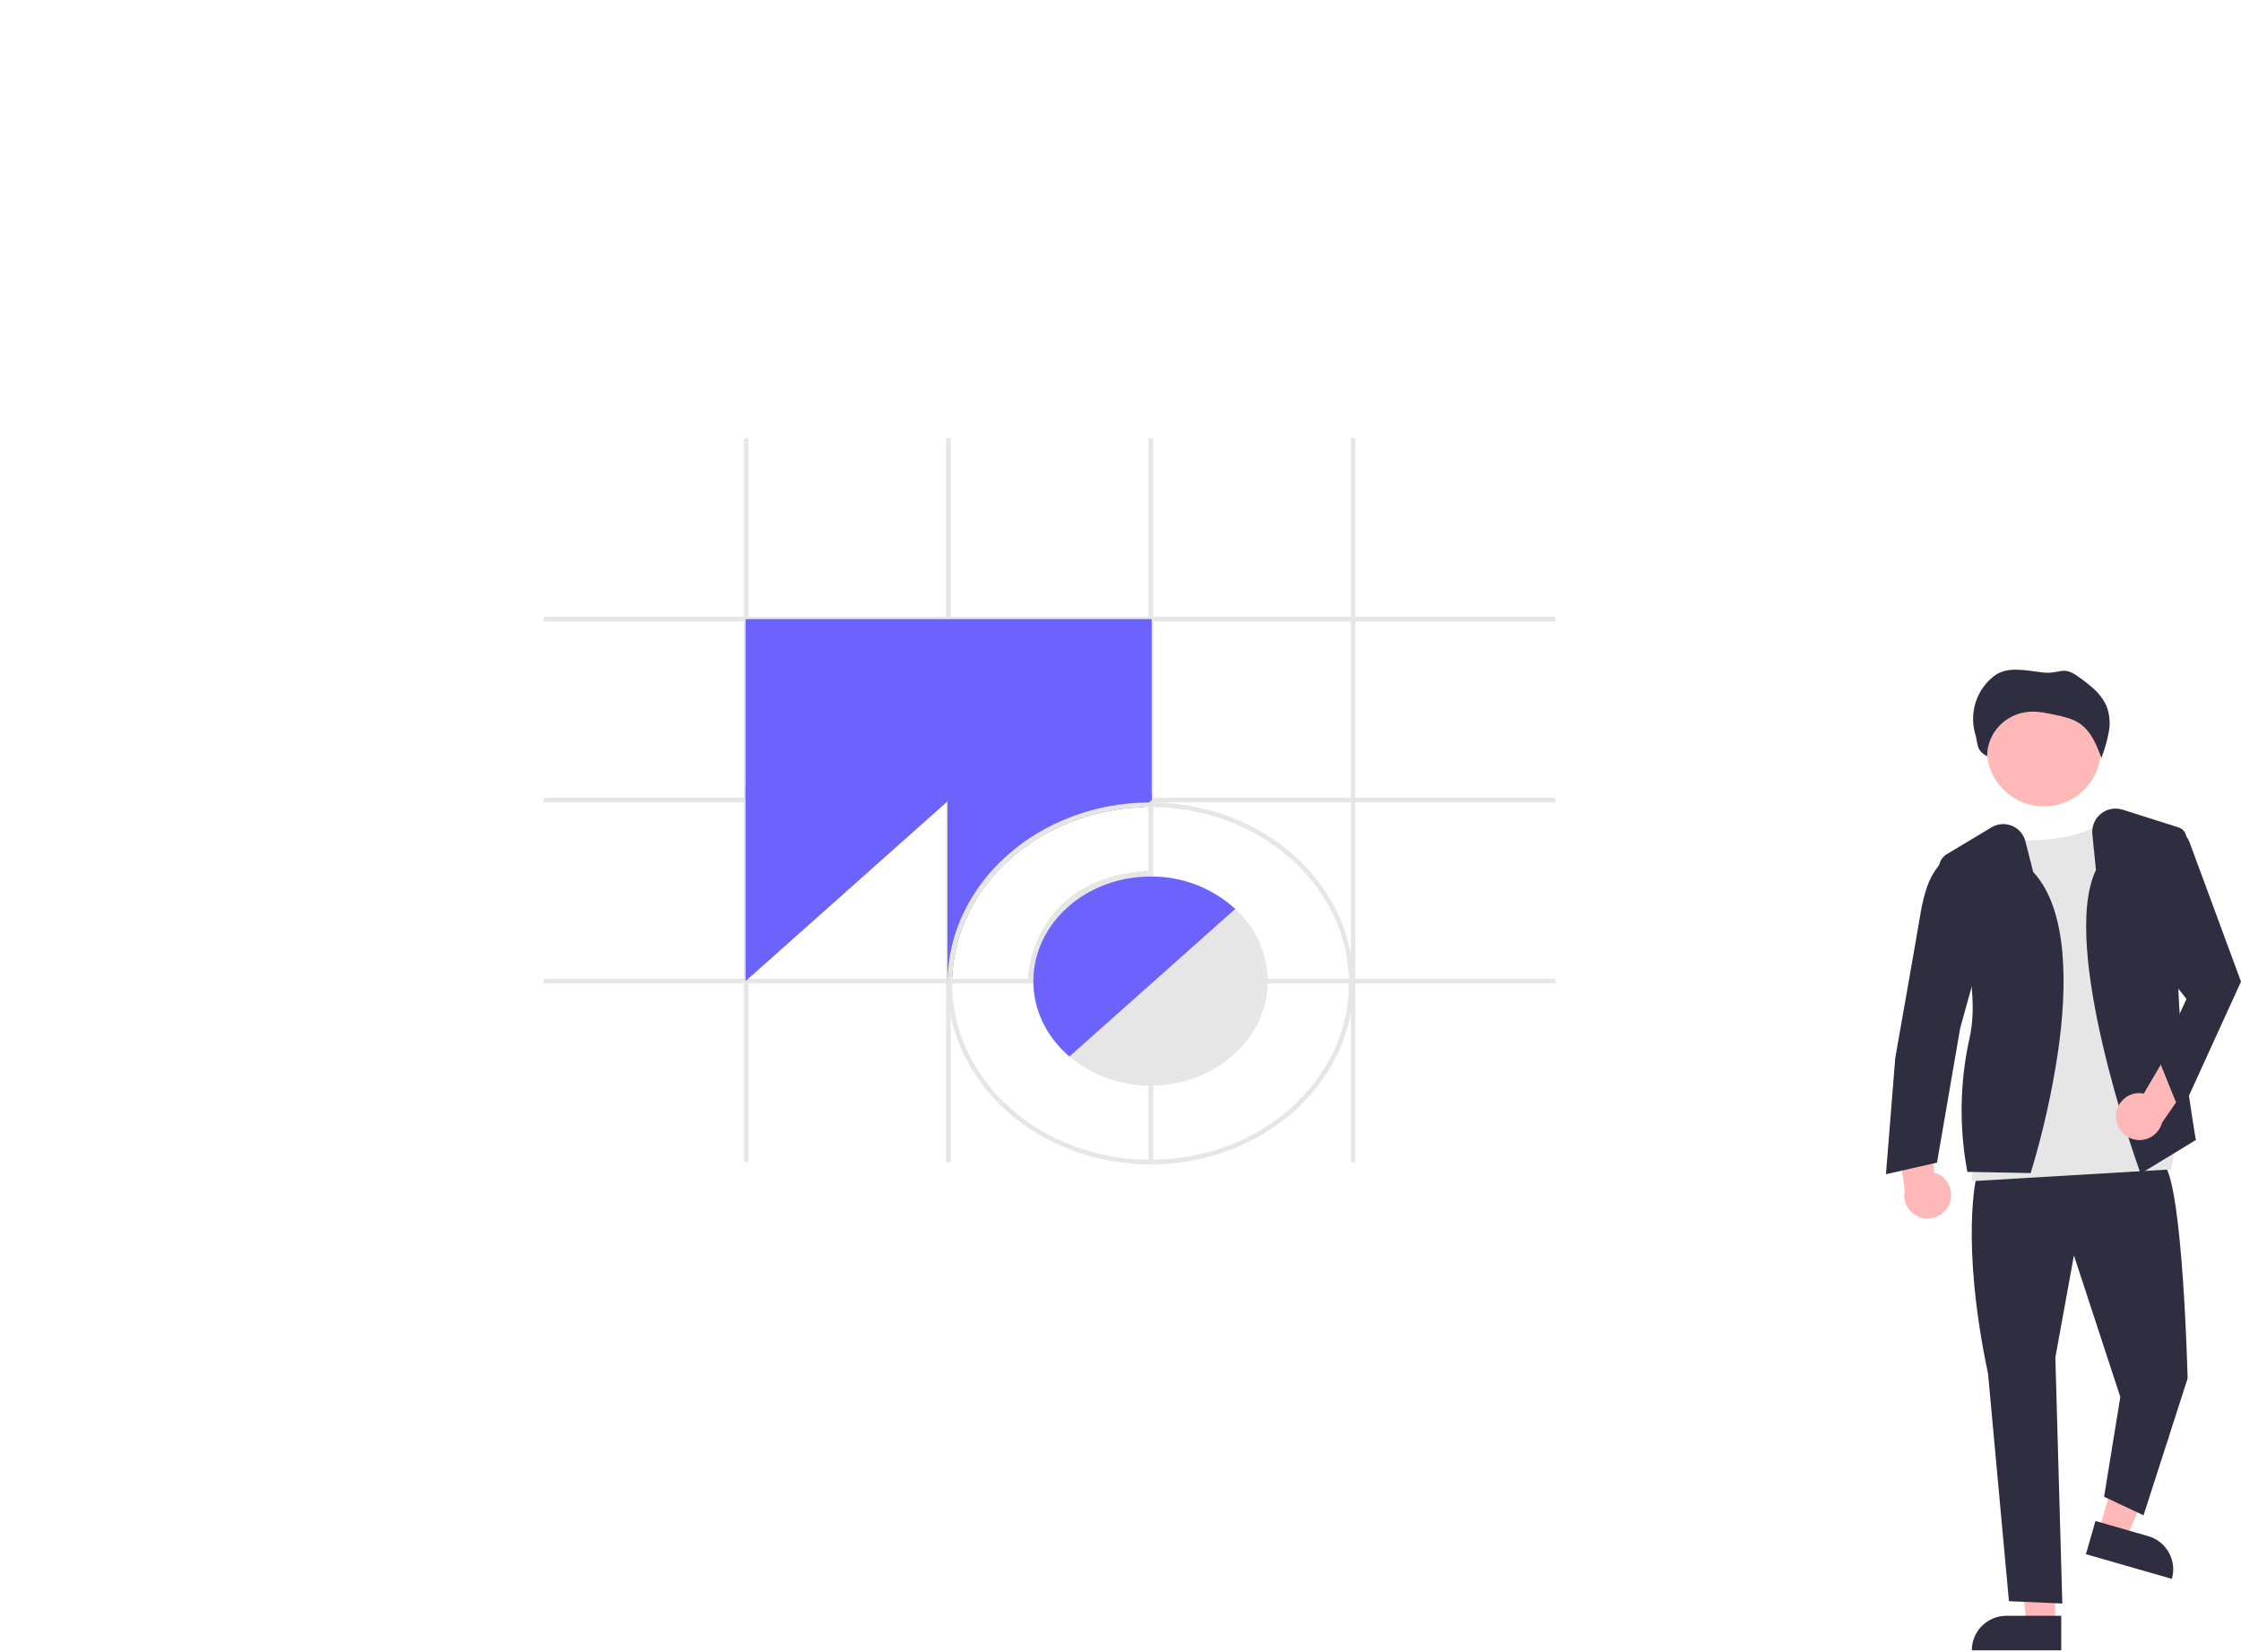 <svg width="951px" height="701px" viewBox="0 0 951 701" version="1.1" xmlns:xlink="http://www.w3.org/1999/xlink" xmlns="http://www.w3.org/2000/svg">
  <g id="undraw_Logo_design_re_gfu6">
    <path d="M0 0L720.275 0L720.275 514.446L0 514.446L0 0Z" transform="translate(230.725 185.924)" id="Background" fill="none" stroke="none" />
    <path d="M23.068 48.953C24.338 46.312 24.373 43.244 23.163 40.575C21.954 37.905 19.624 35.909 16.801 35.122L14.61 0L0 10.998L4.321 42.665C3.291 47.604 6.118 52.532 10.901 54.136C15.684 55.741 20.911 53.514 23.068 48.953L23.068 48.953Z" transform="translate(803.966 462.478)" id="Shape" fill="#FFB8B8" stroke="none" />
    <path d="M0 44.764L11.605 48.091L29.964 4.911L12.835 0L0 44.764L0 44.764Z" transform="translate(890.722 604.727)" id="Polygon" fill="#FFB8B8" stroke="none" />
    <path d="M0 0L37.946 3.05176e-05L37.946 14.661L14.661 14.661C6.564 14.661 0 8.097 0 0L0 0L0 0Z" transform="matrix(-0.961 -0.276 0.276 -0.961 921.661 670.043)" id="Shape" fill="#2F2E41" stroke="none" />
    <path d="M17.817 46.569L5.744 46.568L0 0L17.82 0.001L17.817 46.569L17.817 46.569Z" transform="translate(854.309 642.591)" id="Polygon" fill="#FFB8B8" stroke="none" />
    <path d="M14.66 0L37.944 0L37.944 14.66L0 14.66L0 14.66C0 6.564 6.564 -3.00528e-05 14.66 0L14.66 0Z" transform="translate(836.769 685.709)" id="Shape" fill="#2F2E41" stroke="none" />
    <path d="M1.999 4.924C1.999 4.924 -4.895 32.497 6.923 88.629L15.786 185.137L38.435 186.122L35.481 81.736L43.359 38.406L63.054 98.477L56.161 140.822L72.902 148.7L91.613 90.599C91.613 90.599 89.643 9.848 81.765 0L1.999 4.924Z" transform="translate(836.737 494.373)" id="Shape" fill="#2F2E41" stroke="none" />
    <path d="M0 24.187C0 10.829 10.829 0 24.187 0C37.545 0 48.374 10.829 48.374 24.187C48.374 37.545 37.545 48.374 24.187 48.374C10.829 48.374 0 37.545 0 24.187Z" transform="translate(843.15 293.854)" id="Circle" fill="#FFB8B8" stroke="none" />
    <path d="M17.726 6.637C17.726 6.637 16.249 9.885 33.975 7.878C51.7 5.871 55.64 0 55.64 0L86.66 136.074L84.69 148.115L0 153.132L0 136.074L14.772 45.769L17.726 6.637Z" transform="translate(836.766 348.134)" id="Shape" fill="#E6E6E6" stroke="none" />
    <path d="M38.951 148.1L12.104 147.594L12.017 147.22C8.551 128.561 8.886 109.395 13.002 90.868C18.424 66.858 6.103 34.295 0.555 21.409C-0.796 18.24 0.393 14.56 3.342 12.781L22.346 1.379C24.968 -0.194 28.18 -0.436 31.008 0.728C33.835 1.892 35.947 4.324 36.702 7.287L40.025 20.322C55.328 36.777 54.255 70.529 50.652 95.97C48.077 113.494 44.203 130.802 39.063 147.751L38.951 148.1Z" transform="translate(822.792 349.726)" id="Shape" fill="#2F2E41" stroke="none" />
    <path d="M31.02 0L28.698 1.589C23.452 5.155 19.512 10.335 17.476 16.343C16.294 19.846 15.39 23.436 14.772 27.081C12.802 38.898 3.939 89.122 3.939 89.122L0 138.36L21.665 133.436L31.513 76.32L41.36 40.868L31.02 0Z" transform="translate(800.33 359.952)" id="Shape" fill="#2F2E41" stroke="none" />
    <path d="M23.111 154.916L22.906 154.349C21.498 150.446 -11.367 58.496 4.155 26.073L2.634 10.867C2.303 7.558 3.659 4.304 6.241 2.209C8.823 0.114 12.286 -0.543 15.456 0.462L39.206 7.992C41.22 8.621 42.58 10.499 42.55 12.608C42.451 21.349 41.968 43.626 39.614 61.677C36.703 83.993 46.406 139.75 46.504 140.31L46.562 140.641L23.111 154.916Z" transform="translate(885.286 343.145)" id="Shape" fill="#2F2E41" stroke="none" />
    <path d="M0.003 39.886C0.06 36.956 1.412 34.202 3.695 32.364C5.978 30.526 8.957 29.794 11.832 30.364L29.619 0L37.703 16.403L19.573 42.723C18.265 47.595 13.521 50.72 8.528 49.996C3.535 49.273 -0.127 44.929 0.003 39.886L0.003 39.886Z" transform="translate(897.925 433.727)" id="Shape" fill="#FFB8B8" stroke="none" />
    <path d="M14.279 0L15.553 0.294C18.753 1.032 21.365 3.333 22.503 6.413L44.315 65.487L18.711 121.619L9.355 98.477L21.173 72.873L0 45.792L14.279 0Z" transform="translate(906.685 351.089)" id="Shape" fill="#2F2E41" stroke="none" />
    <path d="M54.552 37.187C55.942 33.601 56.982 29.89 57.658 26.104C58.329 22.297 57.881 18.376 56.368 14.819C54.743 11.707 52.469 8.981 49.699 6.824C47.801 5.209 45.808 3.709 43.732 2.332C37.88 -1.549 36.606 1.983 29.587 1.188C22.568 0.394 14.703 -1.625 9.077 2.565C1.633 8.218 -1.641 17.818 0.795 26.842C2.364 32.179 1.115 33.938 5.958 36.822C5.955 32.021 7.781 27.397 11.066 23.893C14.422 20.377 18.962 18.23 23.808 17.866C27.541 17.596 31.259 18.392 34.913 19.183C38.459 19.951 42.1 20.759 45.106 22.756C50.087 26.066 52.423 31.976 54.476 37.521" transform="translate(837.3 284.197)" id="Shape" fill="#2F2E41" stroke="none" />
    <path d="M0 0L429.36 0L429.36 1.97L0 1.97L0 0Z" transform="translate(230.725 415.375)" id="Rectangle" fill="#E6E6E6" stroke="none" />
    <path d="M0 0L429.36 0L429.36 1.97L0 1.97L0 0Z" transform="translate(230.725 338.563)" id="Rectangle" fill="#E6E6E6" stroke="none" />
    <path d="M0 0L429.36 0L429.36 1.97L0 1.97L0 0Z" transform="translate(230.725 261.751)" id="Rectangle" fill="#E6E6E6" stroke="none" />
    <path d="M0 0L1.97 0L1.97 307.249L0 307.249L0 0Z" transform="translate(573.229 185.924)" id="Rectangle" fill="#E6E6E6" stroke="none" />
    <path d="M0 0L1.97 0L1.97 307.249L0 307.249L0 0Z" transform="translate(487.357 185.924)" id="Rectangle" fill="#E6E6E6" stroke="none" />
    <path d="M0 0L1.97 0L1.97 307.249L0 307.249L0 0Z" transform="translate(401.485 185.924)" id="Rectangle" fill="#E6E6E6" stroke="none" />
    <path d="M0 0L1.97 0L1.97 307.249L0 307.249L0 0Z" transform="translate(315.612 185.924)" id="Rectangle" fill="#E6E6E6" stroke="none" />
    <path d="M0 0L172.335 0L172.335 76.812L0 76.812L0 0Z" transform="translate(316.4 262.736)" id="Rectangle" fill="#6C63FF" stroke="none" />
    <path d="M0 0L0 82.721L89.614 2.954L0 0L0 0Z" transform="translate(316.4 333.639)" id="Polygon" fill="#6C63FF" stroke="none" />
    <path d="M86.66 2.954L86.66 5.909L85.537 6.903L83.272 8.912C39.223 10.242 3.644 41.794 2.038 80.919L0.02 82.711L0 82.721L0 0L86.66 2.954Z" transform="translate(402.076 333.639)" id="Shape" fill="#6C63FF" stroke="none" />
    <path d="M85.537 0.01C85.744 0 85.961 0 86.167 0C133.683 0 172.335 34.457 172.335 76.812C172.335 119.167 133.683 153.624 86.168 153.624C38.652 153.624 0 119.167 0 76.812C0 76.477 0 76.152 0.02 75.817C0.601 34.103 38.682 0.305 85.537 0.01ZM1.969 76.812C1.969 118.084 39.745 151.655 86.167 151.655C132.59 151.655 170.365 118.084 170.365 76.812C170.365 35.54 132.59 1.97 86.167 1.97C85.192 1.97 84.228 1.979 83.272 2.019C39.223 3.348 3.644 34.9 2.038 74.025C1.989 74.951 1.969 75.877 1.969 76.812Z" transform="translate(402.076 340.533)" id="Shape" fill="#E6E6E6" fill-rule="evenodd" stroke="none" />
    <path d="M4.924 46.838L0 46.811C0.002 46.373 0.791 3.008 51.16 0L51.453 4.915C5.772 7.643 4.937 45.239 4.924 46.838L4.924 46.838Z" transform="translate(436.05 369.538)" id="Shape" fill="#E6E6E6" stroke="none" />
    <path d="M99.442 43.391C99.059 32.05 94.091 21.35 85.675 13.739C75.883 4.81 63.081 -0.096 49.83 0.001L49.731 0.001C22.68 0.001 0.601 19.372 0.02 43.391C0 43.715 0 44.05 0 44.375C0 56.941 5.879 68.295 15.313 76.37C24.945 84.463 37.15 88.853 49.731 88.749L49.83 88.749C77.206 88.7 99.462 68.817 99.462 44.375C99.462 44.05 99.462 43.715 99.442 43.391L99.442 43.391Z" transform="translate(438.512 371.985)" id="Shape" fill="#E6E6E6" stroke="none" />
    <path d="M85.675 13.739L84.198 15.049L16.79 75.061L15.313 76.37C5.879 68.295 0 56.941 0 44.375C0 44.05 0 43.715 0.02 43.39C0.601 19.372 22.68 0.001 49.731 0.001L49.83 0.001C63.082 -0.096 75.883 4.81 85.675 13.739L85.675 13.739Z" transform="translate(438.512 371.985)" id="Shape" fill="#6C63FF" stroke="none" />
  </g>
</svg>